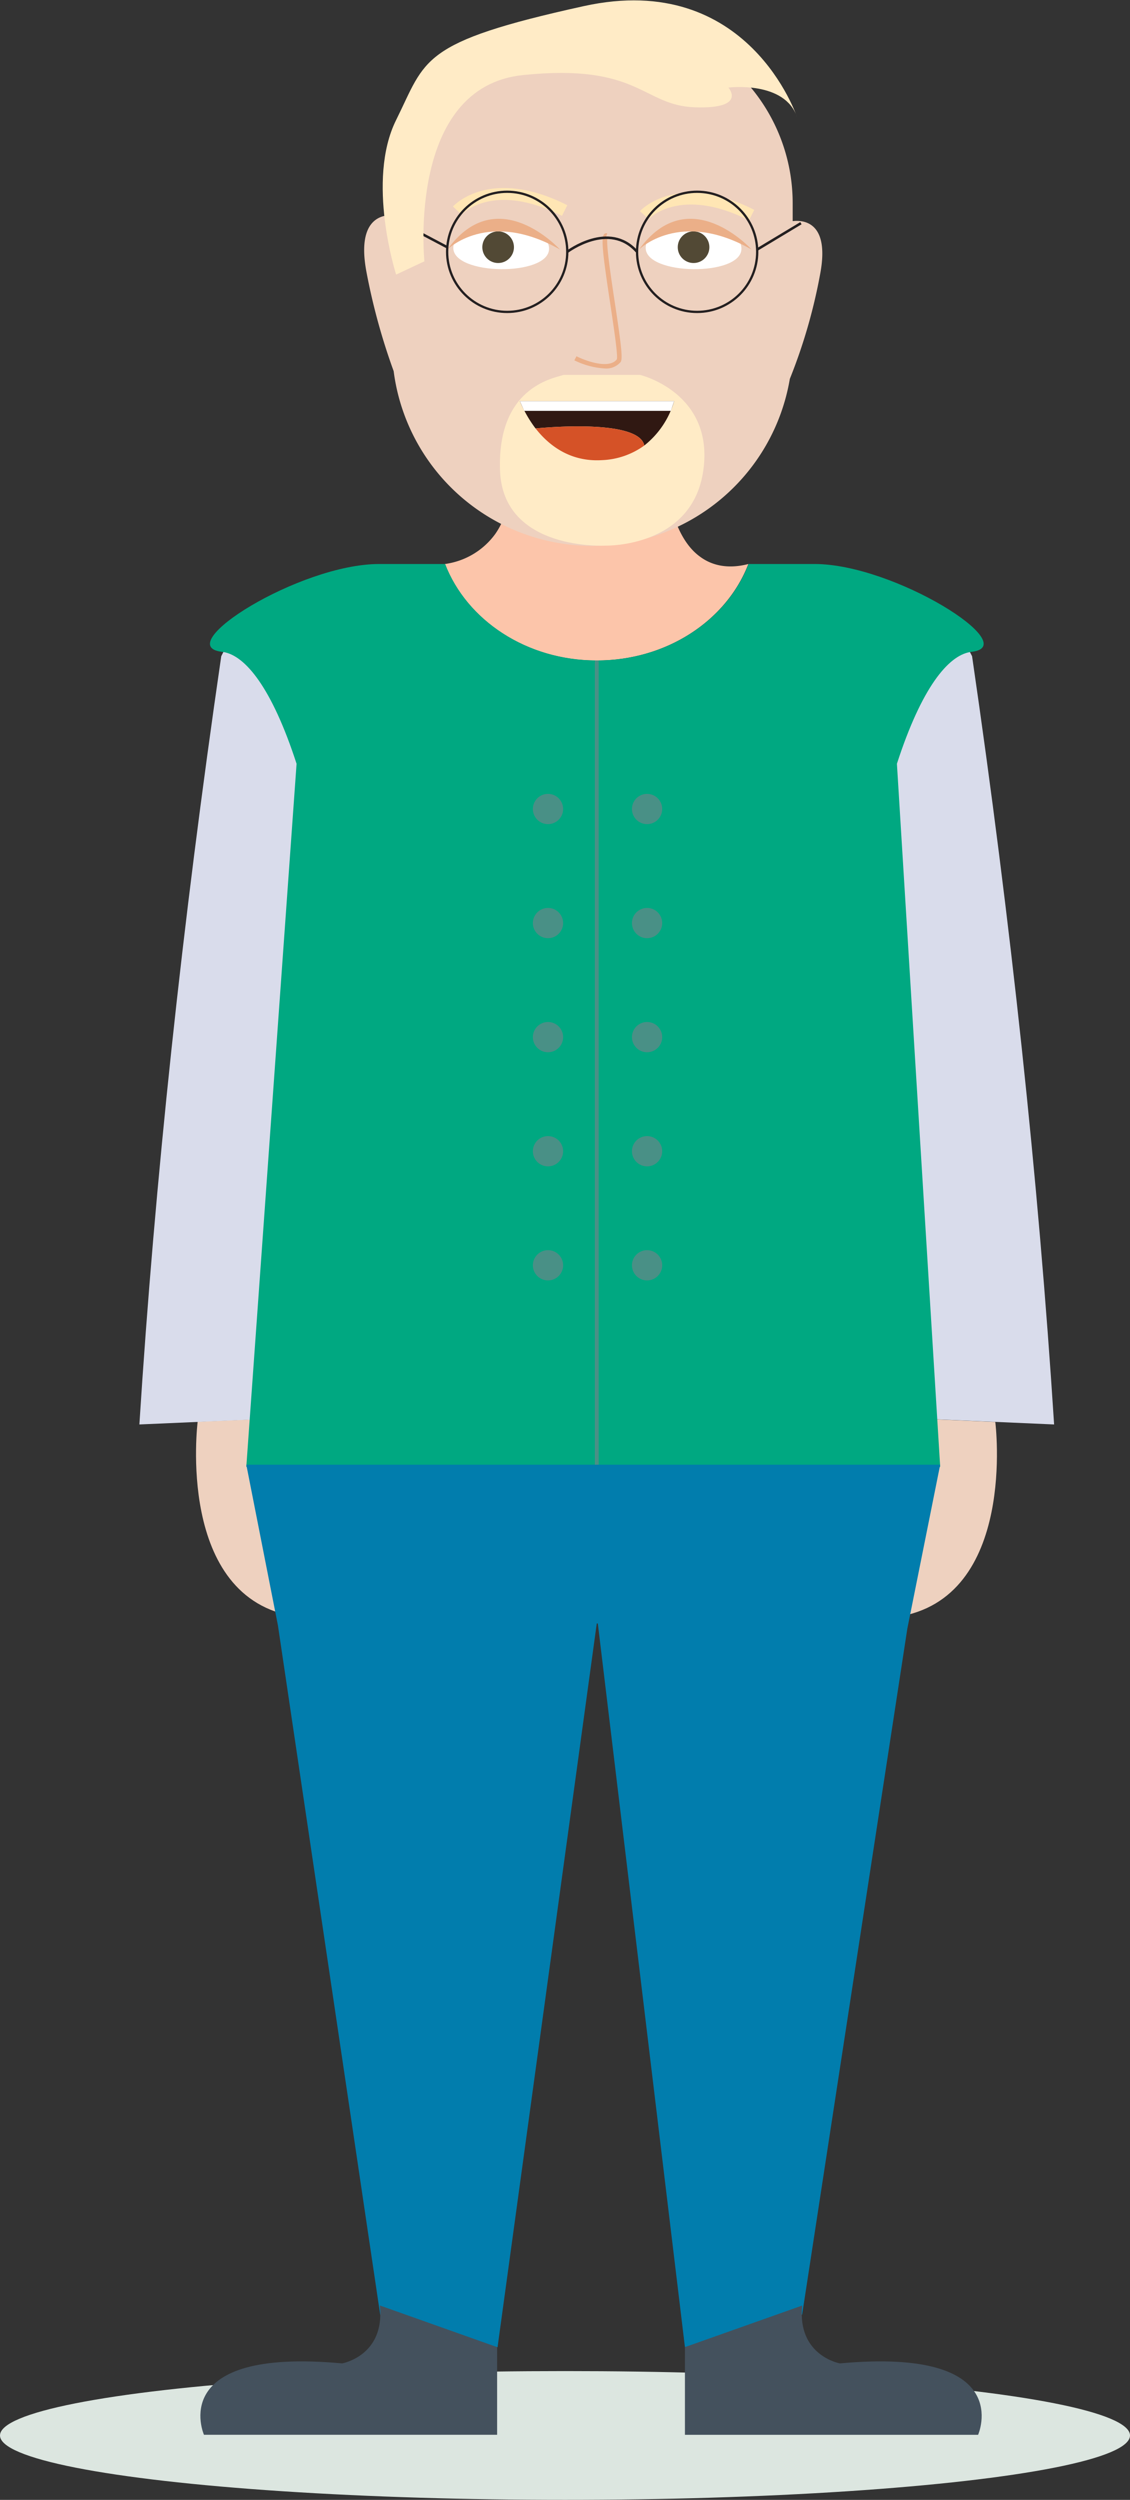 <svg xmlns="http://www.w3.org/2000/svg" viewBox="0 0 277.84 614.55"><rect x="0" y="0" width="277.84" height="614.55" fill="#333333" stroke="none"/><defs><style>.cls-1{fill:#eed1bf;}.cls-2{fill:#fcc5aa;}.cls-3{fill:#dce6e0;}.cls-4{fill:#d9dceb;}.cls-5{fill:#00a881;}.cls-17,.cls-18,.cls-6{fill:none;stroke-miterlimit:10;}.cls-6{stroke:#499086;stroke-width:0.95px;}.cls-7{fill:#017dad;}.cls-8{fill:#44515d;}.cls-9{fill:#499086;}.cls-10{fill:#ffebc6;}.cls-11{fill:#fff;}.cls-12{fill:#524935;}.cls-13{fill:#ebaf88;}.cls-14{fill:#ffe6b4;}.cls-15{fill:#301812;}.cls-16{fill:#d55227;}.cls-17,.cls-18{stroke:#231f20;}.cls-17{stroke-width:0.62px;}.cls-18{stroke-width:0.56px;}</style></defs><g id="Layer_2" data-name="Layer 2"><g id="Layer_1-2" data-name="Layer 1"><path id="Koza" class="cls-1" d="M48.6,349.51s-5.53,43.56,24.32,47.94v-49Z"/><path id="Koza-2" data-name="Koza" class="cls-1" d="M244.72,349.57s5.53,43.56-24.32,47.94v-49Z"/><path id="Vrat" class="cls-2" d="M184,138.65l-.21.53c-5.49,13.54-20,23.2-37.1,23.2-17.29,0-32-9.91-37.3-23.71h-.15a18.31,18.31,0,0,0,12.53-7.4,18,18,0,0,0,2-3.72,25.58,25.58,0,0,0,1.79-8.83H164a36.91,36.91,0,0,0,1.89,8.82c1.18,3.37,3.09,7,6.14,9.24C174.87,138.94,178.86,140,184,138.65Z"/><ellipse class="cls-3" cx="138.92" cy="598.72" rx="138.92" ry="15.83"/><path class="cls-4" d="M259.18,350.18l-48.77-2.13v-157s11.28-65,28.6-29.73Q253.41,260.06,259.18,350.18Z"/><path class="cls-4" d="M34.27,350.18,83,348.05v-157s-11.28-65-28.6-29.73Q40,260.06,34.27,350.18Z"/><path id="Pulover" class="cls-5" d="M238.89,160.24l-.41.06c-5.35.94-11.87,8.69-17.95,27.46l10.64,172.85H60.56L72.92,187.76C66.83,169,60.32,161.24,55,160.3l-.41-.06c-12.85-1.45,19-21.59,38.64-21.59h16.22c5.33,13.8,20,23.71,37.3,23.71,17.08,0,31.61-9.66,37.1-23.2.08-.17.14-.34.21-.51h16.22C219.9,138.65,251.74,158.79,238.89,160.24Z"/><line id="Zadrga" class="cls-6" x1="146.73" y1="360.63" x2="146.73" y2="162.38"/><polygon id="Hlace" class="cls-7" points="231.17 360.07 223.09 400.38 197.23 569 168.41 577.01 146.99 399.11 146.73 399.11 122.34 577.01 122.23 577.01 93.48 569.03 68.34 399.6 60.56 360.07 231.17 360.07"/><path class="cls-8" d="M240.49,598.56H168.41V577l28.82-10.22s0,.05,0,.08C196,579.14,206.51,581,206.51,581,250,577,240.49,598.56,240.49,598.56Z"/><path class="cls-8" d="M122.23,577v21.55H50.15S40.64,577,84.13,581c0,0,10.59-1.87,9.27-14.21l.08,0Z"/><circle id="Gumb" class="cls-9" cx="159.1" cy="198.88" r="3.72"/><circle id="Gumb-2" data-name="Gumb" class="cls-9" cx="134.74" cy="198.88" r="3.72"/><circle id="Gumb-3" data-name="Gumb" class="cls-9" cx="159.1" cy="226.92" r="3.72"/><circle id="Gumb-4" data-name="Gumb" class="cls-9" cx="134.74" cy="226.92" r="3.72"/><circle id="Gumb-5" data-name="Gumb" class="cls-9" cx="159.1" cy="254.96" r="3.72"/><circle id="Gumb-6" data-name="Gumb" class="cls-9" cx="134.74" cy="254.96" r="3.72"/><circle id="Gumb-7" data-name="Gumb" class="cls-9" cx="159.1" cy="283.01" r="3.72"/><circle id="Gumb-8" data-name="Gumb" class="cls-9" cx="134.74" cy="283.01" r="3.72"/><circle id="Gumb-9" data-name="Gumb" class="cls-9" cx="159.1" cy="311.05" r="3.72"/><circle id="Gumb-10" data-name="Gumb" class="cls-9" cx="134.74" cy="311.05" r="3.72"/><path id="Koza-3" data-name="Koza" class="cls-1" d="M201.62,67.57a133.55,133.55,0,0,1-7.42,25.57,49.25,49.25,0,0,1-97.41-1.91,155.45,155.45,0,0,1-6.64-24.12c-2.46-12.67,3.11-14.27,6.23-14.23V49.94A44.43,44.43,0,0,1,140.81,5.51h9.66A44.43,44.43,0,0,1,194.9,49.94v4.42C197.39,54.06,204.18,54.37,201.62,67.57Z"/><path id="Brki" class="cls-10" d="M157.38,92.16s18.19,4.35,15.56,23.4S149,134.13,149,134.13s-25.42,1.47-26.06-18.57,12.58-22.48,15.66-23.4Z"/><path class="cls-11" d="M135,61.19c.09-7.57-23.45-7.86-23.54-.28C111.36,67.75,134.9,68,135,61.19Z"/><path class="cls-11" d="M182.3,61.19c.09-7.57-23.45-7.86-23.54-.28C158.68,67.75,182.22,68,182.3,61.19Z"/><circle class="cls-12" cx="122.48" cy="60.77" r="3.89"/><circle class="cls-12" cx="170.53" cy="60.77" r="3.89"/><path id="Oci" class="cls-13" d="M110,61.35s10-10.05,27.7,0C137.68,61.35,122.29,44.33,110,61.35Z"/><path id="Oci-2" data-name="Oci" class="cls-13" d="M157.12,61.35s10-10.05,27.69,0C184.81,61.35,169.43,44.33,157.12,61.35Z"/><path class="cls-1" d="M149.13,57.86l-.4,1.56C148.71,58.35,148.83,57.77,149.13,57.86Z"/><path id="Nos" class="cls-13" d="M148.66,90.58a19.6,19.6,0,0,1-7.44-2l.52-1c2.11,1.07,8,3.28,9.92.75.32-.84-.77-8-1.64-13.82-1.86-12.28-2.3-16.23-1.43-17a.73.73,0,0,1,.71-.14l-.34,1.1a.4.4,0,0,0,.44-.15c-.5,1,.8,9.67,1.76,16,1.62,10.71,2,13.94,1.42,14.7A4.66,4.66,0,0,1,148.66,90.58Z"/><g id="obrve"><path class="cls-14" d="M138.18,53.06c-16.77-8.46-24.37-.64-24.69-.3l-2.12-2c.37-.4,9.28-9.82,28.11-.31Z"/></g><g id="Obrve-2" data-name="Obrve"><g id="Obrve-3" data-name="Obrve"><path id="Obrve-4" data-name="Obrve" class="cls-14" d="M184.16,54.17c-16.9-8.53-24.6-.4-24.68-.32l-2.13-1.94c.37-.41,9.28-9.82,28.11-.32Z"/></g></g><path class="cls-15" d="M165.76,98.61a21.67,21.67,0,0,1-7.34,10.91c-1.39-6.86-26.66-4.2-26.74-4.19a31.31,31.31,0,0,1-3.86-6.72Z"/><path class="cls-16" d="M158.42,109.52h0a19,19,0,0,1-10.44,3.6c-7.92.47-13.15-3.77-16.29-7.79C131.76,105.32,157,102.66,158.42,109.52Z"/><polygon class="cls-15" points="131.68 105.33 131.68 105.33 131.68 105.33 131.68 105.33"/><polygon class="cls-11" points="127.82 98.61 128.9 101 164.95 101 165.76 98.61 127.82 98.61"/><g id="ocala"><path class="cls-17" d="M139.48,61.91s10.32-7.8,17.16,0"/><line class="cls-17" x1="99.19" y1="55.09" x2="109.94" y2="60.77"/><line class="cls-17" x1="196.93" y1="54.87" x2="186.18" y2="61.34"/><circle class="cls-18" cx="124.71" cy="61.91" r="14.77"/><circle class="cls-18" cx="171.41" cy="61.91" r="14.77"/></g><path id="Lasje" class="cls-10" d="M97.4,67.5s-7.43-23.06,0-38,5.63-19.09,46.16-28S196,28.88,196,28.88c-2.93-9.11-16.9-7.35-16.9-7.35s4.7,5.29-8.23,4.85-13.65-10.87-42.26-7.93-24.26,45.79-24.26,45.79Z"/></g></g></svg>